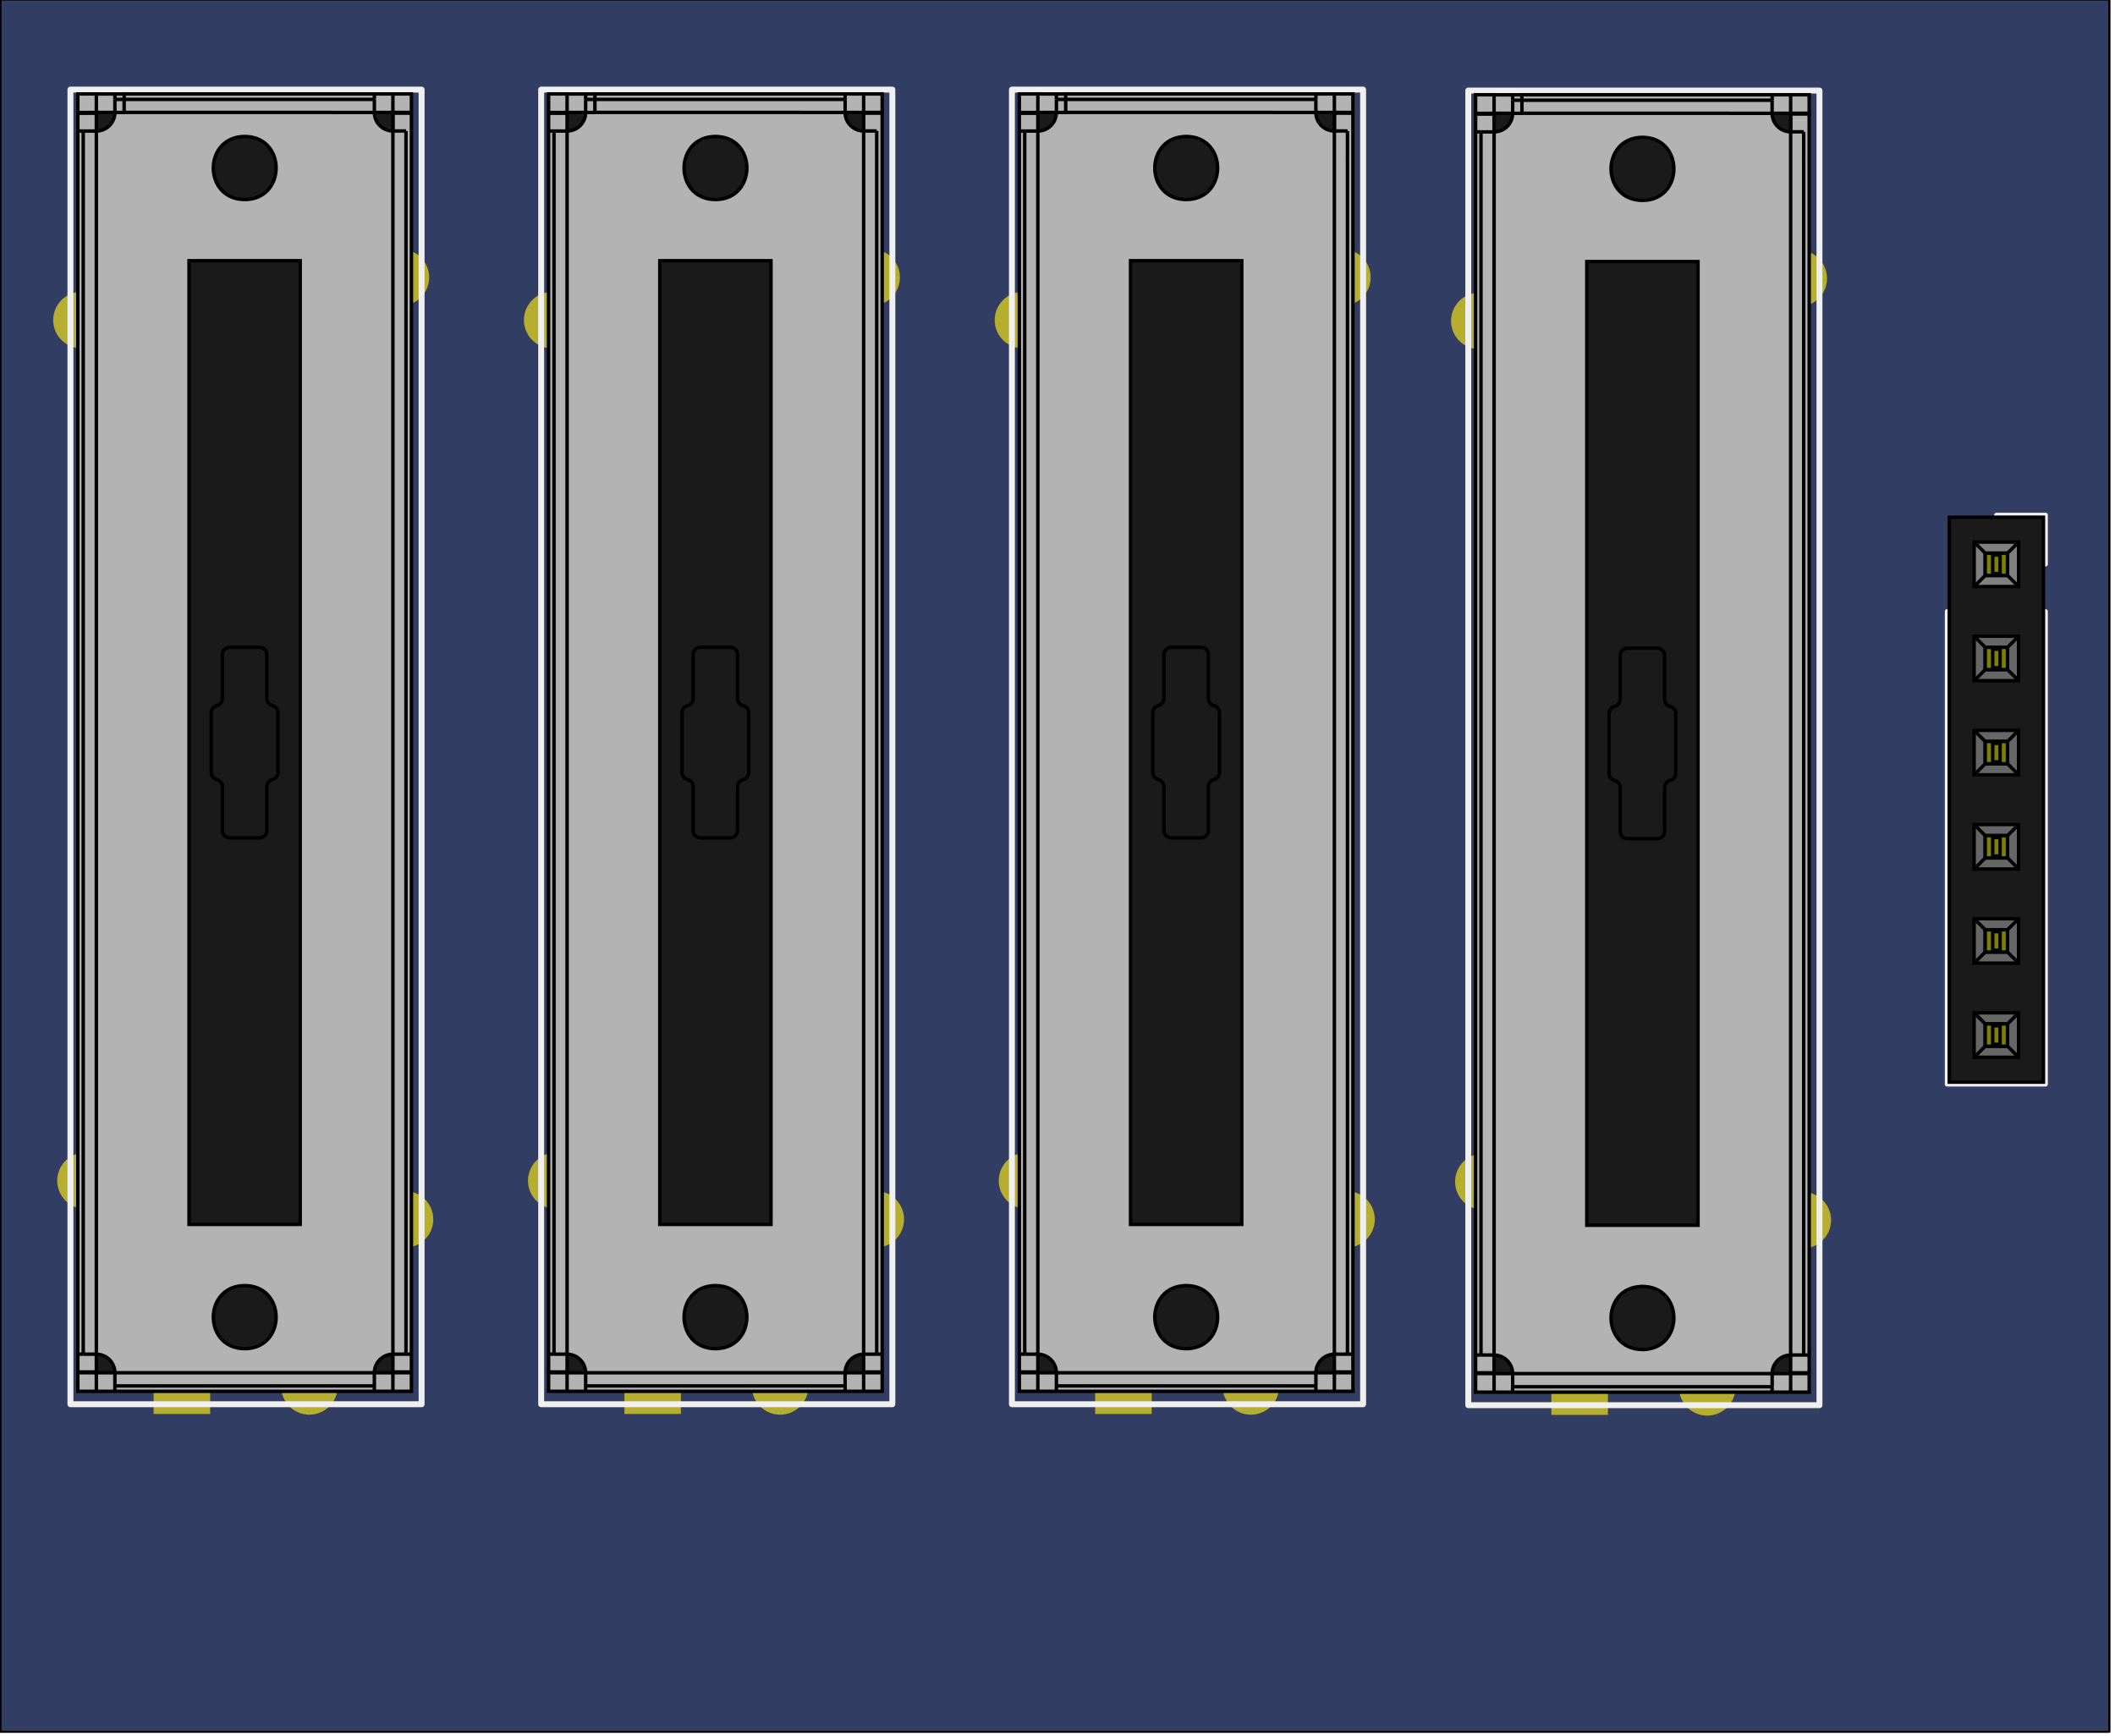 <svg width="279" height="229" viewBox="0 0 22464 18395" xmlns="http://www.w3.org/2000/svg"><g fill="#313d63" stroke="#313d63"><path d="M4-28h22400v18400H4V-28" fill-rule="evenodd"/><path d="M4 18372v-1200m22400 1200H4m22400-1200v1200M4 17172V-28m22400 0v17200M4-28h22400" fill="none" fill-opacity="0" stroke="#000" stroke-linecap="round" stroke-linejoin="round" stroke-width="19.685"/></g><g transform="translate(-39896 -35928)" fill="#9c6b28" stroke-linecap="round" stroke-linejoin="round" stroke-width="0"><circle cx="59001" cy="38863" r="300"/><circle cx="59044" cy="48866" r="300"/><circle cx="55608" cy="39315" r="300"/><circle cx="55651" cy="48457" r="300"/><circle cx="58029" cy="50642" r="300"/><circle cx="56643" cy="37154" r="300"/><path d="M56974 50934h-600v-600h600z" fill-rule="evenodd"/><circle cx="54154" cy="38853" r="300"/><circle cx="54198" cy="48857" r="300"/><circle cx="50761" cy="39306" r="300"/><circle cx="50804" cy="48447" r="300"/><circle cx="53182" cy="50632" r="300"/><circle cx="51796" cy="37144" r="300"/><path d="M52128 50924h-600v-600h600z" fill-rule="evenodd"/><circle cx="49154" cy="38853" r="300"/><circle cx="49198" cy="48857" r="300"/><circle cx="45761" cy="39306" r="300"/><circle cx="45804" cy="48447" r="300"/><circle cx="48182" cy="50632" r="300"/><circle cx="46796" cy="37144" r="300"/><path d="M47128 50924h-600v-600h600z" fill-rule="evenodd"/><circle cx="44154" cy="38853" r="300"/><circle cx="44198" cy="48857" r="300"/><circle cx="40761" cy="39306" r="300"/><circle cx="40804" cy="48447" r="300"/><circle cx="43182" cy="50632" r="300"/><circle cx="41796" cy="37144" r="300"/><path d="M42128 50924h-600v-600h600z" fill-rule="evenodd"/><circle cx="61100" cy="46900" r="334.65"/><circle cx="61100" cy="45900" r="334.65"/><circle cx="61100" cy="44900" r="334.65"/><circle cx="61100" cy="43900" r="334.65"/><circle cx="61100" cy="42900" r="334.65"/><path d="M60765 42235v-669.2h669.2v669.2z" fill-rule="evenodd"/></g><g transform="translate(-39896 -35928)" fill="#212d53" stroke-linecap="round" stroke-linejoin="round" stroke-width="0"><circle cx="59001" cy="38863" r="300"/><circle cx="59044" cy="48866" r="300"/><circle cx="55608" cy="39315" r="300"/><circle cx="55651" cy="48457" r="300"/><circle cx="58029" cy="50642" r="300"/><circle cx="56643" cy="37154" r="300"/><path d="M56974 50934h-600v-600h600z" fill-rule="evenodd"/><circle cx="54154" cy="38853" r="300"/><circle cx="54198" cy="48857" r="300"/><circle cx="50761" cy="39306" r="300"/><circle cx="50804" cy="48447" r="300"/><circle cx="53182" cy="50632" r="300"/><circle cx="51796" cy="37144" r="300"/><path d="M52128 50924h-600v-600h600z" fill-rule="evenodd"/><circle cx="49154" cy="38853" r="300"/><circle cx="49198" cy="48857" r="300"/><circle cx="45761" cy="39306" r="300"/><circle cx="45804" cy="48447" r="300"/><circle cx="48182" cy="50632" r="300"/><circle cx="46796" cy="37144" r="300"/><path d="M47128 50924h-600v-600h600z" fill-rule="evenodd"/><circle cx="44154" cy="38853" r="300"/><circle cx="44198" cy="48857" r="300"/><circle cx="40761" cy="39306" r="300"/><circle cx="40804" cy="48447" r="300"/><circle cx="43182" cy="50632" r="300"/><circle cx="41796" cy="37144" r="300"/><path d="M42128 50924h-600v-600h600z" fill-rule="evenodd"/><circle cx="61100" cy="46900" r="334.65"/><circle cx="61100" cy="45900" r="334.65"/><circle cx="61100" cy="44900" r="334.65"/><circle cx="61100" cy="43900" r="334.65"/><circle cx="61100" cy="42900" r="334.65"/><path d="M60765 42235v-669.2h669.2v669.2z" fill-rule="evenodd"/><circle cx="59001" cy="38863" r="68.898"/><circle cx="59044" cy="48866" r="68.898"/><circle cx="55608" cy="39315" r="68.898"/><circle cx="55651" cy="48457" r="68.898"/><circle cx="58029" cy="50642" r="68.898"/><circle cx="56643" cy="37154" r="68.898"/><circle cx="56674" cy="50634" r="68.898"/><circle cx="54154" cy="38853" r="68.898"/><circle cx="54198" cy="48857" r="68.898"/><circle cx="50761" cy="39306" r="68.898"/><circle cx="50804" cy="48447" r="68.898"/><circle cx="53182" cy="50632" r="68.898"/><circle cx="51796" cy="37144" r="68.898"/><circle cx="51828" cy="50624" r="68.898"/><circle cx="49154" cy="38853" r="68.898"/><circle cx="49198" cy="48857" r="68.898"/><circle cx="45761" cy="39306" r="68.898"/><circle cx="45804" cy="48447" r="68.898"/><circle cx="48182" cy="50632" r="68.898"/><circle cx="46796" cy="37144" r="68.898"/><circle cx="46828" cy="50624" r="68.898"/><circle cx="44154" cy="38853" r="68.898"/><circle cx="44198" cy="48857" r="68.898"/><circle cx="40761" cy="39306" r="68.898"/><circle cx="40804" cy="48447" r="68.898"/><circle cx="43182" cy="50632" r="68.898"/><circle cx="41796" cy="37144" r="68.898"/><circle cx="41828" cy="50624" r="68.898"/><circle cx="61100" cy="46900" r="68.898"/><circle cx="61100" cy="45900" r="68.898"/><circle cx="61100" cy="44900" r="68.898"/><circle cx="61100" cy="43900" r="68.898"/><circle cx="61100" cy="42900" r="68.898"/><circle cx="61100" cy="41900" r="68.898"/></g><g transform="translate(-39896 -35928)" fill="#b5ae30" mask="url(#c)" stroke-linecap="round" stroke-linejoin="round" stroke-width="0"><circle cx="59001" cy="38863" r="300"/><circle cx="59044" cy="48866" r="300"/><circle cx="55608" cy="39315" r="300"/><circle cx="55651" cy="48457" r="300"/><circle cx="58029" cy="50642" r="300"/><circle cx="56643" cy="37154" r="300"/><path d="M56974 50934h-600v-600h600z" fill-rule="evenodd"/><circle cx="54154" cy="38853" r="300"/><circle cx="54198" cy="48857" r="300"/><circle cx="50761" cy="39306" r="300"/><circle cx="50804" cy="48447" r="300"/><circle cx="53182" cy="50632" r="300"/><circle cx="51796" cy="37144" r="300"/><path d="M52128 50924h-600v-600h600z" fill-rule="evenodd"/><circle cx="49154" cy="38853" r="300"/><circle cx="49198" cy="48857" r="300"/><circle cx="45761" cy="39306" r="300"/><circle cx="45804" cy="48447" r="300"/><circle cx="48182" cy="50632" r="300"/><circle cx="46796" cy="37144" r="300"/><path d="M47128 50924h-600v-600h600z" fill-rule="evenodd"/><circle cx="44154" cy="38853" r="300"/><circle cx="44198" cy="48857" r="300"/><circle cx="40761" cy="39306" r="300"/><circle cx="40804" cy="48447" r="300"/><circle cx="43182" cy="50632" r="300"/><circle cx="41796" cy="37144" r="300"/><path d="M42128 50924h-600v-600h600z" fill-rule="evenodd"/><circle cx="61100" cy="46900" r="334.65"/><circle cx="61100" cy="45900" r="334.65"/><circle cx="61100" cy="44900" r="334.65"/><circle cx="61100" cy="43900" r="334.65"/><circle cx="61100" cy="42900" r="334.65"/><path d="M60765 42235v-669.2h669.2v669.2z" fill-rule="evenodd"/><circle cx="59001" cy="38863" r="68.898"/><circle cx="59044" cy="48866" r="68.898"/><circle cx="55608" cy="39315" r="68.898"/><circle cx="55651" cy="48457" r="68.898"/><circle cx="58029" cy="50642" r="68.898"/><circle cx="56643" cy="37154" r="68.898"/><circle cx="56674" cy="50634" r="68.898"/><circle cx="54154" cy="38853" r="68.898"/><circle cx="54198" cy="48857" r="68.898"/><circle cx="50761" cy="39306" r="68.898"/><circle cx="50804" cy="48447" r="68.898"/><circle cx="53182" cy="50632" r="68.898"/><circle cx="51796" cy="37144" r="68.898"/><circle cx="51828" cy="50624" r="68.898"/><circle cx="49154" cy="38853" r="68.898"/><circle cx="49198" cy="48857" r="68.898"/><circle cx="45761" cy="39306" r="68.898"/><circle cx="45804" cy="48447" r="68.898"/><circle cx="48182" cy="50632" r="68.898"/><circle cx="46796" cy="37144" r="68.898"/><circle cx="46828" cy="50624" r="68.898"/><circle cx="44154" cy="38853" r="68.898"/><circle cx="44198" cy="48857" r="68.898"/><circle cx="40761" cy="39306" r="68.898"/><circle cx="40804" cy="48447" r="68.898"/><circle cx="43182" cy="50632" r="68.898"/><circle cx="41796" cy="37144" r="68.898"/><circle cx="41828" cy="50624" r="68.898"/><circle cx="61100" cy="46900" r="68.898"/><circle cx="61100" cy="45900" r="68.898"/><circle cx="61100" cy="44900" r="68.898"/><circle cx="61100" cy="43900" r="68.898"/><circle cx="61100" cy="42900" r="68.898"/><circle cx="61100" cy="41900" r="68.898"/></g><g transform="translate(-39896 -35928)" fill="none" fill-opacity="0" mask="url(#d)" stroke="#f0f0f0" stroke-linecap="round" stroke-linejoin="round"><path d="M56712 49081h1221m-1221-10365v10365m1221-10365h-1221m1221 10365V38716m-2442 12115h3730m-3730-13963v13963m3730-13963h-3730m3730 13963V36868m-7356 12204h1222m-1222-10366v10366m1222-10366h-1222m1222 10366V38706m-2443 12115h3730m-3730-13963v13963m3730-13963h-3730m3730 13963V36858m-7509 12214h1222m-1222-10366v10366m1222-10366h-1222m1222 10366V38706m-2443 12115h3730m-3730-13963v13963m3730-13963h-3730m3730 13963V36858m-7509 12214h1222m-1222-10366v10366m1222-10366h-1222m1222 10366V38706m-2443 12115h3730m-3730-13963v13963m3730-13963h-3730m3730 13963V36858" stroke-width="62.992"/><path d="M60576 42400h1047m-1047 0v5023h1047m0-5023v5023m0-6047v524m-523-524h523" stroke-width="47.244"/></g><path d="M4 18372v-1200m22400 1200H4m22400-1200v1200M4 17172V-28m22400 0v17200M4-28h22400" fill="none" fill-opacity="0" stroke="#000" stroke-linecap="round" stroke-linejoin="round" stroke-width="19.685"/><path d="M19216 1695.2V984.88h-3051.2v.63h-295.27v-.63h-196.85v13780h3543.3v-13287" fill="#b3b3b3" fill-rule="evenodd" stroke="#000" stroke-width="36.614"/><path d="M18035 2756.3h-1181.1v10236H18035zM19019 14371v196.85h-196.85c-.01-108.72 88.118-196.86 196.83-196.87z" fill="#1a1a1a" fill-rule="evenodd" stroke="#000" stroke-width="36.614"/><path d="M19019 1378.3v-196.85" fill="none" stroke="#000" stroke-width="36.614"/><path d="M19019 1181.5h-196.85c.01 108.7 88.13 196.82 196.83 196.84l.01.017v-188.97zm-1338.6 7626.4a78.746 78.746 0 0 1-23.063 55.681 78.737 78.737 0 0 1-55.677 23.075v-.013h-314.96a78.75 78.75 0 0 1-55.677-23.059 78.748 78.748 0 0 1-23.063-55.669v-464.33c0-35.905-24.288-67.267-59.055-76.243a78.603 78.603 0 0 1-35.992-20.567 78.737 78.737 0 0 1-23.063-55.673v-632.88a78.734 78.734 0 0 1 23.063-55.67v-.01a78.659 78.659 0 0 1 35.992-20.543v-.019c34.766-8.976 59.055-40.334 59.055-76.24v-464.33a78.739 78.739 0 0 1 23.062-55.665 78.748 78.748 0 0 1 55.677-23.059h314.96a78.752 78.752 0 0 1 55.677 23.06 78.741 78.741 0 0 1 23.063 55.68v464.33c0 35.914 24.284 67.284 59.055 76.26 34.76 8.977 59.047 40.323 59.055 76.22v632.87c0 35.906-24.291 67.26-59.055 76.236-34.768 8.977-59.059 40.339-59.055 76.244zM17444 2106.7c445.86-.32 445.86-669.64 0-669.29v.017c-442.99 3.189-442.99 666.1 0 669.29zm0 12205c445.86-.32 445.86-669.64 0-669.29v.02c-442.99 3.19-442.99 666.1 0 669.29z" fill="#1a1a1a" fill-rule="evenodd" stroke="#000" stroke-width="36.614"/><path d="M16165 1042.5v139.51m-98.424-139.12v139.2m2952.9 196.23h139.2m-336.05-393.7v57.666m196.85 13328h139.2m-336.05 336.05v-139.2m-2756 139.2v-139.2m-196.85-196.85h-139.19m139.19-12991h-139.19m-57.657 13188h196.85" fill="none" stroke="#000" stroke-width="36.614"/><path d="M15869 14371c108.72 0 196.86 88.141 196.85 196.87H15869v-196.85z" fill="#1a1a1a" fill-rule="evenodd" stroke="#000" stroke-width="36.614"/><path d="M16066 14764v-57.665m-336.02-336.04h-57.662m-.02 188.98h196.85m-196.84-13575v.63m0 13574v7.874m57.677-13188h-57.662" fill="none" stroke="#000" stroke-width="36.614"/><path d="M16066 1182.2c0 108.72-88.13 196.86-196.85 196.86v-197.5H16066z" fill="#1a1a1a" fill-rule="evenodd" stroke="#000" stroke-width="36.614"/><path d="M18822 14764v-57.665m393.7-139.18h-196.85m138.98-196.85h57.661m.213 188.98h-196.85m-196.85-13517v139.2m393.7-.225h-196.85m196.85 7.875h-196.85m196.85 0v-7.874m-3543.4.787h196.85m196.85-196.85v57.665m-393.7 147.06h196.85m295.27-205.51v57.666m-295.27-56.878v-.63m-196.85 204.57h196.85m295.27-7.875h2209.1m-2307.5.788h98.425m2854.4 512.99v-316.62m0 316.62v12676m-2952.9 196.58h2755.9m-2952.8-196.85v-12991m0 13385v-196.85m3149.7 196.85v-196.85m-196.85-13386h-448.38m645.24-196.85v196.85m-3149.7-196.06v196.21m295.27-139.12h2209.1m-2307.5.393h98.425m2993.4 335.43v316.62m-335.83-652.44h-448.38m784.21 652.76v12676m-335.83 335.77h-2755.9m-336.14-336.05v-12991" fill="none" stroke="#000" stroke-width="36.614"/><path d="M14370 1686.2V975.88h-3051.2v.63h-295.27v-.63h-196.85v13780h3543.3v-13287" fill="#b3b3b3" fill-rule="evenodd" stroke="#000" stroke-width="36.614"/><path d="M13189 2747.3h-1181.1v10236H13189zM14173 14362v196.85h-196.85c-.01-108.72 88.118-196.86 196.83-196.87z" fill="#1a1a1a" fill-rule="evenodd" stroke="#000" stroke-width="36.614"/><path d="M14173 1369.3v-196.85" fill="none" stroke="#000" stroke-width="36.614"/><path d="M14173 1172.5h-196.85c.01 108.7 88.13 196.82 196.83 196.84l.02.017v-188.97zm-1338.6 7626.4a78.746 78.746 0 0 1-23.063 55.681 78.737 78.737 0 0 1-55.677 23.075v-.013h-314.96a78.75 78.75 0 0 1-55.677-23.059 78.748 78.748 0 0 1-23.063-55.669v-464.33c0-35.905-24.288-67.267-59.055-76.243a78.603 78.603 0 0 1-35.992-20.567 78.737 78.737 0 0 1-23.063-55.673v-632.88a78.734 78.734 0 0 1 23.063-55.67v-.01a78.659 78.659 0 0 1 35.992-20.543v-.019c34.766-8.976 59.055-40.334 59.055-76.24v-464.33a78.739 78.739 0 0 1 23.062-55.665 78.748 78.748 0 0 1 55.677-23.059h314.96a78.752 78.752 0 0 1 55.677 23.06 78.741 78.741 0 0 1 23.063 55.68v464.33c0 35.914 24.284 67.284 59.055 76.26 34.76 8.977 59.047 40.323 59.055 76.22v632.87c0 35.906-24.291 67.26-59.055 76.236-34.768 8.977-59.059 40.339-59.055 76.244zM12598 2097.7c445.86-.32 445.86-669.64 0-669.29v.017c-442.99 3.189-442.99 666.1 0 669.29zm0 12205c445.86-.32 445.86-669.64 0-669.29v.02c-442.99 3.19-442.99 666.1 0 669.29z" fill="#1a1a1a" fill-rule="evenodd" stroke="#000" stroke-width="36.614"/><path d="M11319 1033.5v139.51m-98.424-139.12v139.2m2952.9 196.23h139.2m-336.05-393.7v57.666m196.85 13328h139.2m-336.05 336.05v-139.2m-2756 139.2v-139.2m-196.85-196.85h-139.19m139.19-12991h-139.19m-57.657 13188h196.85" fill="none" stroke="#000" stroke-width="36.614"/><path d="M11023 14362c108.72 0 196.86 88.141 196.85 196.87H11023v-196.85z" fill="#1a1a1a" fill-rule="evenodd" stroke="#000" stroke-width="36.614"/><path d="M11220 14755v-57.665m-336.02-336.04h-57.662m-.02 188.98h196.85m-196.84-13575v.63m0 13574v7.874m57.677-13188h-57.662" fill="none" stroke="#000" stroke-width="36.614"/><path d="M11220 1173.2c0 108.72-88.13 196.86-196.85 196.86v-197.5H11220z" fill="#1a1a1a" fill-rule="evenodd" stroke="#000" stroke-width="36.614"/><path d="M13976 14755v-57.665m393.7-139.18h-196.85m138.98-196.85h57.661m.213 188.98h-196.85m-196.85-13517v139.2m393.7-.225h-196.85m196.85 7.875h-196.85m196.85 0v-7.874m-3543.4.787h196.85m196.85-196.85v57.665m-393.7 147.06h196.85m295.27-205.51v57.666m-295.27-56.878v-.63m-196.85 204.57h196.85m295.27-7.875h2209.1m-2307.5.788h98.425m2854.4 512.99v-316.62m0 316.62v12676m-2952.9 196.58h2755.9m-2952.8-196.85v-12991m0 13385v-196.85m3149.7 196.85v-196.85m-196.85-13386h-448.38m645.24-196.85v196.85m-3149.7-196.06v196.21m295.27-139.12h2209.1m-2307.5.393h98.425m2993.4 335.43v316.62m-335.83-652.44h-448.38m784.21 652.76v12676m-335.83 335.77h-2755.9m-336.14-336.05v-12991" fill="none" stroke="#000" stroke-width="36.614"/><path d="M9369.9 1686.2V975.88H6318.7v.63h-295.27v-.63h-196.85v13780h3543.3v-13287" fill="#b3b3b3" fill-rule="evenodd" stroke="#000" stroke-width="36.614"/><path d="M8188.8 2747.3H7007.7v10236h1181.1zM9173.1 14362v196.85h-196.85c-.01-108.72 88.118-196.86 196.83-196.87z" fill="#1a1a1a" fill-rule="evenodd" stroke="#000" stroke-width="36.614"/><path d="M9173.1 1369.3v-196.85" fill="none" stroke="#000" stroke-width="36.614"/><path d="M9173.1 1172.5h-196.85c.01 108.7 88.13 196.82 196.83 196.84l.015.017v-188.97zM7834.5 8798.9a78.746 78.746 0 0 1-23.063 55.681 78.737 78.737 0 0 1-55.677 23.075v-.013H7440.8a78.75 78.75 0 0 1-55.677-23.059 78.748 78.748 0 0 1-23.063-55.669v-464.33c0-35.905-24.288-67.267-59.055-76.243a78.603 78.603 0 0 1-35.992-20.567 78.737 78.737 0 0 1-23.063-55.673v-632.88a78.734 78.734 0 0 1 23.063-55.67v-.01a78.659 78.659 0 0 1 35.992-20.543v-.019c34.766-8.976 59.055-40.334 59.055-76.24v-464.33a78.739 78.739 0 0 1 23.062-55.665 78.748 78.748 0 0 1 55.677-23.059h314.96a78.752 78.752 0 0 1 55.677 23.06 78.741 78.741 0 0 1 23.063 55.68v464.33c-.01 35.914 24.284 67.284 59.055 76.26 34.76 8.977 59.047 40.323 59.055 76.22v632.87c0 35.906-24.291 67.26-59.055 76.236-34.768 8.977-59.059 40.339-59.055 76.244zM7598.2 2097.7c445.86-.32 445.86-669.64 0-669.29v.017c-442.99 3.189-442.99 666.1 0 669.29zm0 12205c445.86-.32 445.86-669.64 0-669.29v.02c-442.99 3.19-442.99 666.1 0 669.29z" fill="#1a1a1a" fill-rule="evenodd" stroke="#000" stroke-width="36.614"/><path d="M6318.6 1033.5v139.51m-98.424-139.12v139.2m2952.9 196.23h139.2m-336.05-393.7v57.666m196.85 13328h139.2m-336.05 336.05v-139.2m-2756 139.2v-139.2m-196.85-196.85h-139.19m139.19-12991h-139.19m-57.657 13188h196.85" fill="none" stroke="#000" stroke-width="36.614"/><path d="M6023.4 14362c108.72 0 196.86 88.141 196.85 196.87H6023.4v-196.85z" fill="#1a1a1a" fill-rule="evenodd" stroke="#000" stroke-width="36.614"/><path d="M6220.2 14755v-57.665m-336.02-336.04h-57.662m-.015 188.98h196.85m-196.85-13575v.63m0 13574v7.874m57.677-13188h-57.662" fill="none" stroke="#000" stroke-width="36.614"/><path d="M6220.2 1173.2c0 108.72-88.13 196.86-196.85 196.86v-197.5h196.85z" fill="#1a1a1a" fill-rule="evenodd" stroke="#000" stroke-width="36.614"/><path d="M8976.2 14755v-57.665m393.7-139.18h-196.85m138.98-196.85h57.661m.213 188.98h-196.85m-196.85-13517v139.2m393.7-.225h-196.85m196.85 7.875h-196.85m196.85 0v-7.874m-3543.4.787h196.85m196.85-196.85v57.665m-393.7 147.06h196.85m295.27-205.51v57.666m-295.27-56.878v-.63m-196.85 204.57h196.85m295.27-7.875h2209.1m-2307.5.788h98.425m2854.4 512.99v-316.62m0 316.62v12676m-2952.9 196.58h2755.9m-2952.8-196.85v-12991m0 13385v-196.85m3149.7 196.85v-196.85m-196.85-13386h-448.38m645.24-196.85v196.85m-3149.7-196.06v196.21m295.27-139.12h2209.1m-2307.5.393h98.425m2993.4 335.43v316.62m-335.83-652.44h-448.38m784.21 652.76v12676m-335.83 335.77h-2755.9m-336.14-336.05v-12991" fill="none" stroke="#000" stroke-width="36.614"/><path d="M4369.9 1686.2V975.88H1318.7v.63h-295.27v-.63H826.58v13780h3543.3v-13287" fill="#b3b3b3" fill-rule="evenodd" stroke="#000" stroke-width="36.614"/><path d="M3188.8 2747.3H2007.7v10236h1181.1zM4173.1 14362v196.85h-196.85c-.01-108.72 88.118-196.86 196.83-196.87z" fill="#1a1a1a" fill-rule="evenodd" stroke="#000" stroke-width="36.614"/><path d="M4173.1 1369.3v-196.85" fill="none" stroke="#000" stroke-width="36.614"/><path d="M4173.1 1172.5h-196.85c.01 108.7 88.13 196.82 196.83 196.84l.015.017v-188.97zM2834.5 8798.9a78.746 78.746 0 0 1-23.063 55.681 78.737 78.737 0 0 1-55.677 23.075v-.013H2440.8a78.75 78.75 0 0 1-55.677-23.059 78.748 78.748 0 0 1-23.063-55.669v-464.33c0-35.905-24.288-67.267-59.055-76.243a78.603 78.603 0 0 1-35.992-20.567 78.737 78.737 0 0 1-23.063-55.673v-632.88a78.734 78.734 0 0 1 23.063-55.67v-.01a78.659 78.659 0 0 1 35.992-20.543v-.019c34.766-8.976 59.055-40.334 59.055-76.24v-464.33a78.739 78.739 0 0 1 23.062-55.665h.001a78.748 78.748 0 0 1 55.677-23.059h314.96a78.752 78.752 0 0 1 55.677 23.06 78.741 78.741 0 0 1 23.063 55.68v464.33c-.01 35.914 24.284 67.284 59.055 76.26 34.76 8.977 59.047 40.323 59.055 76.22v632.87c0 35.906-24.291 67.26-59.055 76.236-34.768 8.977-59.059 40.339-59.055 76.244zM2598.2 2097.7c445.86-.32 445.86-669.64 0-669.29v.017c-442.99 3.189-442.99 666.1 0 669.29zm0 12205c445.86-.32 445.86-669.64 0-669.29v.02c-442.99 3.19-442.99 666.1 0 669.29z" fill="#1a1a1a" fill-rule="evenodd" stroke="#000" stroke-width="36.614"/><path d="M1318.6 1033.5v139.51m-98.424-139.12v139.2m2952.9 196.23h139.2m-336.05-393.7v57.666m196.85 13328h139.2m-336.05 336.05v-139.2m-2756 139.2v-139.2m-196.85-196.85h-139.19m139.19-12991h-139.19m-57.657 13188h196.85" fill="none" stroke="#000" stroke-width="36.614"/><path d="M1023.4 14362c108.72 0 196.86 88.141 196.85 196.87H1023.4v-196.85z" fill="#1a1a1a" fill-rule="evenodd" stroke="#000" stroke-width="36.614"/><path d="M1220.2 14755v-57.665m-336.02-336.04h-57.663m-.014 188.98h196.85m-196.85-13575v.63m0 13574v7.874m57.677-13188h-57.663" fill="none" stroke="#000" stroke-width="36.614"/><path d="M1220.2 1173.2c0 108.72-88.13 196.86-196.85 196.86v-197.5h196.85z" fill="#1a1a1a" fill-rule="evenodd" stroke="#000" stroke-width="36.614"/><path d="M3976.2 14755v-57.665m393.7-139.18h-196.85m138.98-196.85h57.661m.213 188.98h-196.85m-196.85-13517v139.2m393.7-.225h-196.85m196.85 7.875h-196.85m196.85 0v-7.874m-3543.4.787h196.85m196.85-196.85v57.665m-393.7 147.06h196.85m295.27-205.51v57.666m-295.27-56.878v-.63m-196.85 204.57h196.85m295.27-7.875h2209.1m-2307.5.788h98.425m2854.4 512.99v-316.62m0 316.62v12676m-2952.9 196.58h2755.9m-2952.8-196.85v-12991m0 13385v-196.85m3149.7 196.85v-196.85m-196.85-13386h-448.38m645.24-196.85v196.85m-3149.7-196.06v196.21m295.27-139.12h2209.1m-2307.5.393h98.425m2993.4 335.43v316.62m-335.83-652.44h-448.38m784.21 652.76v12676m-335.83 335.77h-2755.9m-336.14-336.05v-12991" fill="none" stroke="#000" stroke-width="36.614"/><path d="M21704 11472V5472h-1000v6000z" fill="#1a1a1a" fill-rule="evenodd" stroke="#000" stroke-width="36.614"/><path d="M20968 5735.8v472.44h472.44V5735.8z" fill="gray" fill-rule="evenodd" stroke="#000" stroke-width="36.614"/><path d="M21440 7208.2v-472.44h-472.44v472.44zm0 1000v-472.44h-472.44v472.44zm-472.44 3000H21440v-472.44h-472.44zm0-1000H21440v-472.44h-472.44zm0-1000H21440v-472.44h-472.44z" fill="#666" fill-rule="evenodd" stroke="#000" stroke-width="36.614"/><path d="M20968 5735.8l117.72 117.72M20968 6208.24l117.72-117.72m0-237.01v237.01m354.72-354.72l-117.72 117.72h-237.01m354.72 354.72l-117.72-117.72v-237.01m-237.01 237.01h237.01m-354.72 1117.7l117.72-117.72m354.72 117.72l-117.72-117.72m-237.01 0h237.01m-354.72-354.72l117.72 117.72v237.01m354.72-354.72l-117.72 117.72h-237.01m237.01 237.01v-237.01m117.72 1354.7l-117.72-117.72m117.72-354.72l-117.72 117.72m0 237.01v-237.01m-354.72 354.72l117.72-117.72h237.01M20968 7735.77l117.72 117.72v237.01m237.01-237.01h-237.01m-117.72 2882.3l117.72 117.72m-117.72 354.72l117.72-117.72m0-237.01v237.01m354.72-354.72l-117.72 117.72h-237.01m354.72 354.72l-117.72-117.72v-237.01m-237.01 237.01h237.01m-354.72-882.28l117.72-117.72m354.72 117.72l-117.72-117.72m-237.01 0h237.01m-354.72-354.72l117.72 117.72v237.01m354.72-354.72l-117.72 117.72h-237.01m237.01 237.01v-237.01m117.72-645.27l-117.72-117.72m117.72-354.72l-117.72 117.72m0 237.01v-237.01m-354.72 354.72l117.72-117.72h237.01M20968 8735.81l117.72 117.72v237.01m237.01-237.01h-237.01" fill="none" stroke="#000" stroke-width="36.614"/><path d="M21322 6090.1v-236.22h-236.22v236.22zm-236.22 1000H21322v-236.22h-236.22zm236.22 1000v-236.22h-236.22v236.22zm0 3000v-236.22h-236.22v236.22zm-236.22-1000H21322v-236.22h-236.22zm236.22-1000v-236.22h-236.22v236.22z" fill="olive" fill-rule="evenodd" stroke="#000" stroke-width="36.614"/><path d="M21165 5873.6v-19.685m0 216.54v-196.85m0 216.54v-19.685m78.74 19.685v-19.685m-78.74 0h78.74v-216.54m-78.74 19.685h78.74m-78.74 1000v-19.685m0 216.54v-196.85m0 216.54v-19.685" fill="none" stroke="#000" stroke-width="36.614"/><path d="M21243 7090.1v-19.685" fill="olive" fill-rule="evenodd" stroke="#000" stroke-width="36.614"/><path d="M21165 7070.4h78.74v-216.54m-78.74 19.685h78.74m-78.74 1000v-19.685m0 216.54v-196.85m0 216.54v-19.685m78.74 19.685v-19.685m-78.74 0h78.74v-216.54m-78.74 19.685h78.74m-78.74 3000v-19.685m0 216.54v-196.85m0 216.54v-19.685m78.74 19.685v-19.685m-78.74 0h78.74v-216.54m-78.74 19.685h78.74m-78.74-1000v-19.685m0 216.54v-196.85m0 216.54v-19.685m78.74 19.685v-19.685m-78.74 0h78.74v-216.54m-78.74 19.685h78.74m-78.74-1000v-19.685m0 216.54v-196.85m0 216.54v-19.685m78.74 19.685v-19.685m-78.74 0h78.74v-216.54m-78.74 19.685h78.74" fill="none" stroke="#000" stroke-width="36.614"/></svg>